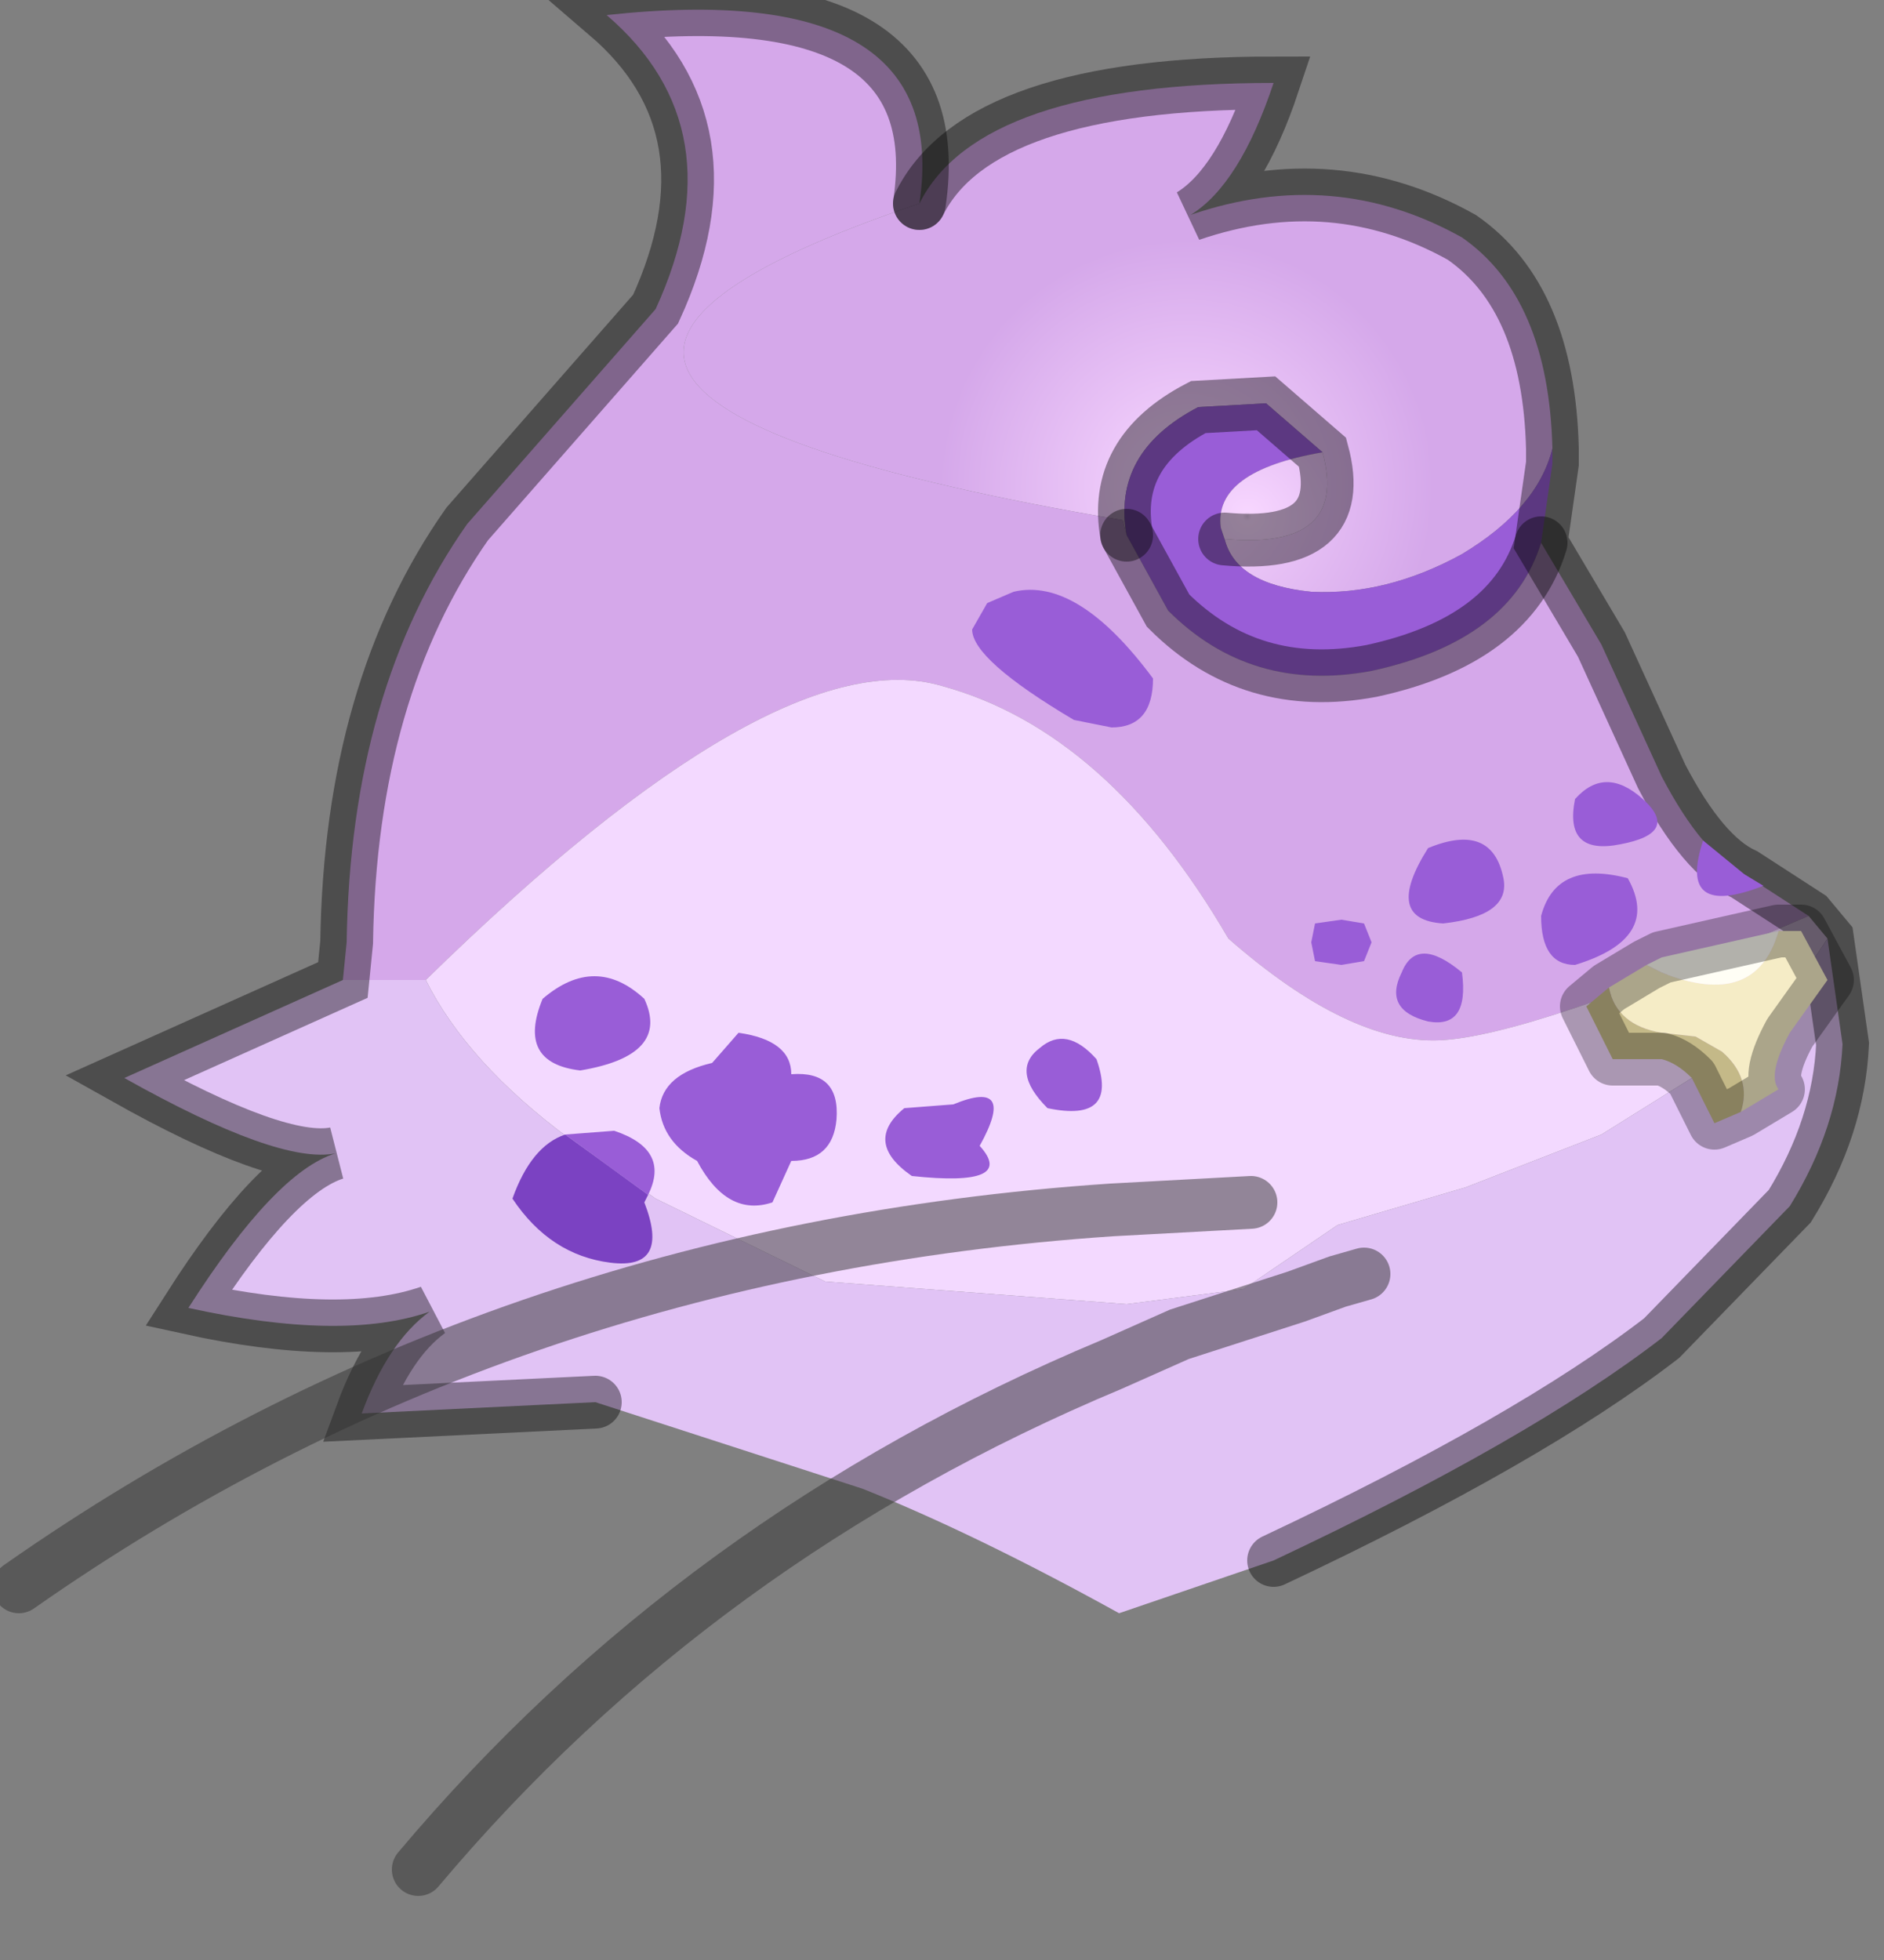 <?xml version="1.0" encoding="utf-8"?>
<svg version="1.1" id="Layer_1"
xmlns="http://www.w3.org/2000/svg"
xmlns:xlink="http://www.w3.org/1999/xlink"
width="25px" height="26px"
xml:space="preserve">
<rect width="100%" height="100%" fill="#808080" stroke="none"/>
<g id="PathID_624" transform="matrix(1, 0, 0, 1, 12.2, 13.05)">
<radialGradient
id="RadialGradID_155" gradientUnits="userSpaceOnUse" gradientTransform="matrix(0.004, 0, 0, 0.004, 3.55, -6.6)" spreadMethod ="pad" cx="0" cy="0" r="819.2" fx="0" fy="0" >
<stop  offset="0"  style="stop-color:#E3C4EA;stop-opacity:1" />
<stop  offset="0.024"  style="stop-color:#F7D6FF;stop-opacity:1" />
<stop  offset="1"  style="stop-color:#D5A8EA;stop-opacity:1" />
</radialGradient>
<path style="fill:url(#RadialGradID_155) " d="M7.2 -5.7Q6.2 -5.15 5.2 -5.2Q4.2 -5.3 4.05 -5.9Q5.7 -5.75 5.35 -7.05L4.6 -7.7L3.7 -7.65Q2.55 -7.05 2.75 -5.95L2.7 -6.15Q-7.4 -7.85 0 -10.35Q0.8 -11.95 4.7 -11.95Q4.25 -10.6 3.6 -10.2Q5.5 -10.85 7.2 -9.9Q8.35 -9.1 8.4 -7.1Q8.2 -6.3 7.2 -5.7" />
<path style="fill:#995DD7;fill-opacity:1" d="M4.05 -5.9Q4.2 -5.3 5.2 -5.2Q6.2 -5.15 7.2 -5.7Q8.2 -6.3 8.4 -7.1L8.4 -6.9L8.25 -5.85Q7.85 -4.55 6 -4.15Q4.4 -3.85 3.3 -4.95L2.75 -5.95Q2.55 -7.05 3.7 -7.65L4.6 -7.7L5.35 -7.05Q3.9 -6.8 4 -6.05L4.05 -5.9" />
<path style="fill:#D5A8EA;fill-opacity:1" d="M6.9 0.75Q5.7 0.8 4.1 -0.6Q2.5 -3.35 0.3 -3.95Q-1.9 -4.6 -6.55 -0.05L-7.65 -0.05L-7.6 -0.55Q-7.55 -3.9 -6 -6.1L-3.5 -8.95Q-2.4 -11.35 -4.15 -12.85Q0.45 -13.35 0 -10.35Q-7.4 -7.85 2.7 -6.15L2.75 -5.95L3.3 -4.95Q4.4 -3.85 6 -4.15Q7.85 -4.55 8.25 -5.85L9.05 -4.5L9.85 -2.75Q10.4 -1.7 10.95 -1.45L11.8 -0.9Q8.1 0.7 6.9 0.75" />
<radialGradient
id="RadialGradID_156" gradientUnits="userSpaceOnUse" gradientTransform="matrix(0.003, 0, 0, 0.003, 4.35, -6.2)" spreadMethod ="pad" cx="0" cy="0" r="819.2" fx="0" fy="0" >
<stop  offset="0"  style="stop-color:#E3C4EA;stop-opacity:1" />
<stop  offset="0.024"  style="stop-color:#F7D6FF;stop-opacity:1" />
<stop  offset="1"  style="stop-color:#D5A8EA;stop-opacity:1" />
</radialGradient>
<path style="fill:url(#RadialGradID_156) " d="M4 -6.05Q3.9 -6.8 5.35 -7.05Q5.7 -5.75 4.05 -5.9L4 -6.05" />
<path style="fill:#F3D9FF;fill-opacity:1" d="M-6.55 -0.05Q-1.9 -4.6 0.3 -3.95Q2.5 -3.35 4.1 -0.6Q5.7 0.8 6.9 0.75Q8.1 0.7 11.8 -0.9L12.05 -0.6Q11.25 0.65 10.25 1.25L9.05 2L7.25 2.7L5.55 3.2L4.3 4.05L2.75 4.25L-1.25 3.95L-3.5 2.85L-4.65 2.05Q-6 1.05 -6.55 -0.05" />
<path style="fill:#E1C3F5;fill-opacity:1" d="M-6.55 -0.05Q-6 1.05 -4.65 2.05L-3.5 2.85L-1.25 3.95L2.75 4.25L4.3 4.05L5.55 3.2L7.25 2.7L9.05 2L10.25 1.25Q11.25 0.65 12.05 -0.6L12.25 0.8Q12.2 1.9 11.55 2.95L9.85 4.7Q8.1 6.05 4.7 7.65L2.65 8.35Q0.75 7.3 -0.75 6.7L-4.3 5.55L-7.4 5.7Q-7.05 4.75 -6.5 4.35Q-7.65 4.75 -9.7 4.3Q-8.55 2.5 -7.75 2.25Q-8.5 2.4 -10.55 1.25L-7.65 -0.05L-6.55 -0.05" />
<path style="fill:none;stroke-width:0.7;stroke-linecap:round;stroke-linejoin:miter;stroke-miterlimit:5;stroke:#000000;stroke-opacity:0.4" d="M0 -10.35Q0.8 -11.95 4.7 -11.95Q4.25 -10.6 3.6 -10.2Q5.5 -10.85 7.2 -9.9Q8.35 -9.1 8.4 -7.1L8.4 -6.9L8.25 -5.85L9.05 -4.5L9.85 -2.75Q10.4 -1.7 10.95 -1.45L11.8 -0.9L12.05 -0.6L12.25 0.8Q12.2 1.9 11.55 2.95L9.85 4.7Q8.1 6.05 4.7 7.65" />
<path style="fill:none;stroke-width:0.7;stroke-linecap:round;stroke-linejoin:miter;stroke-miterlimit:5;stroke:#000000;stroke-opacity:0.4" d="M-4.3 5.55L-7.4 5.7Q-7.05 4.75 -6.5 4.35Q-7.65 4.75 -9.7 4.3Q-8.55 2.5 -7.75 2.25Q-8.5 2.4 -10.55 1.25L-7.65 -0.05L-7.6 -0.55Q-7.55 -3.9 -6 -6.1L-3.5 -8.95Q-2.4 -11.35 -4.15 -12.85Q0.45 -13.35 0 -10.35" />
<path style="fill:none;stroke-width:0.7;stroke-linecap:round;stroke-linejoin:miter;stroke-miterlimit:5;stroke:#000000;stroke-opacity:0.4" d="M2.75 -5.95Q2.55 -7.05 3.7 -7.65L4.6 -7.7L5.35 -7.05Q5.7 -5.75 4.05 -5.9" />
<path style="fill:none;stroke-width:0.7;stroke-linecap:round;stroke-linejoin:miter;stroke-miterlimit:5;stroke:#000000;stroke-opacity:0.4" d="M8.25 -5.85Q7.85 -4.55 6 -4.15Q4.4 -3.85 3.3 -4.95L2.75 -5.95" />
</g>
<g id="PathID_625" transform="matrix(1, 0, 0, 1, 12.2, 13.05)">
<path style="fill:#995DD7;fill-opacity:1" d="M5.25 -0.3L5.2 -0.55L5.25 -0.8L5.6 -0.85L5.9 -0.8L6 -0.55L5.9 -0.3L5.6 -0.25L5.25 -0.3M7.2 -0.15Q7.3 0.6 6.75 0.5Q6.15 0.35 6.4 -0.15Q6.6 -0.65 7.2 -0.15M6.75 -1.8Q7.6 -2.15 7.75 -1.4Q7.85 -0.9 6.95 -0.8Q6.15 -0.85 6.75 -1.8M9.6 -2.45Q10.1 -2 9.3 -1.85Q8.55 -1.7 8.7 -2.45Q9.1 -2.9 9.6 -2.45M9.4 -1.4Q9.85 -0.6 8.7 -0.25Q8.25 -0.25 8.25 -0.9Q8.45 -1.65 9.4 -1.4M10.95 -1.45L11.2 -1.3Q10.05 -0.85 10.4 -1.9L10.95 -1.45" />
</g>
<g id="PathID_626" transform="matrix(1, 0, 0, 1, 12.2, 13.05)">
<path style="fill:#995DD7;fill-opacity:1" d="M0.7 -4.7L0.9 -5.05L1.25 -5.2Q2.1 -5.4 3.1 -4.05Q3.1 -3.4 2.55 -3.4L2.05 -3.5Q0.7 -4.3 0.7 -4.7" />
</g>
<g id="PathID_627" transform="matrix(1, 0, 0, 1, 12.2, 13.05)">
<path style="fill:#995DD7;fill-opacity:1" d="M2.35 1Q2.65 1.85 1.7 1.65Q1.2 1.15 1.6 0.85Q1.95 0.55 2.35 1M0.8 2.15Q1.3 2.7 -0.1 2.55Q-0.75 2.1 -0.2 1.65L0.45 1.6Q1.3 1.25 0.8 2.15M-1.1 1.8Q-1.15 2.35 -1.7 2.35L-1.95 2.9Q-2.55 3.1 -2.95 2.35Q-3.4 2.1 -3.45 1.65Q-3.4 1.2 -2.75 1.05L-2.4 0.65Q-1.7 0.75 -1.7 1.2Q-1.05 1.15 -1.1 1.8M-4.7 2L-4.05 1.95Q-3.3 2.2 -3.6 2.8L-4.7 2M-4.5 1.15Q-5.35 1.05 -5 0.2Q-4.3 -0.4 -3.65 0.2Q-3.3 0.95 -4.5 1.15" />
<path style="fill:#7B42C2;fill-opacity:1" d="M-4.7 2L-3.6 2.8L-3.65 2.9Q-3.3 3.8 -4.1 3.7Q-4.9 3.6 -5.4 2.85Q-5.15 2.15 -4.7 2" />
</g>
<g id="PathID_628" transform="matrix(1, 0, 0, 1, 12.2, 13.05)">
<path style="fill:#F5ECC6;fill-opacity:1" d="M9.15 0.05L9.65 -0.25L9.85 -0.15Q11.1 0.35 11.4 -0.7L11.7 -0.7L12.05 -0.05L11.55 0.65Q11.25 1.2 11.4 1.4L10.9 1.7Q11.05 1.25 10.65 0.9L10.3 0.7L9.85 0.65Q9.25 0.55 9.15 0.05" />
<path style="fill:#FFFEF5;fill-opacity:1" d="M9.85 -0.15L9.65 -0.25L9.85 -0.35L11.4 -0.7Q11.1 0.35 9.85 -0.15" />
<path style="fill:#C4B988;fill-opacity:1" d="M9.85 0.65L10.3 0.7L10.65 0.9Q11.05 1.25 10.9 1.7L10.55 1.85L10.25 1.25Q10.05 1.05 9.85 1L9.2 1L8.85 0.3L9.15 0.05Q9.25 0.55 9.85 0.65" />
<path style="fill:none;stroke-width:0.7;stroke-linecap:round;stroke-linejoin:round;stroke-miterlimit:3;stroke:#000000;stroke-opacity:0.302" d="M9.65 -0.25L9.85 -0.35L11.4 -0.7L11.7 -0.7L12.05 -0.05L11.55 0.65Q11.25 1.2 11.4 1.4L10.9 1.7L10.55 1.85L10.25 1.25Q10.05 1.05 9.85 1L9.2 1L8.85 0.3L9.15 0.05L9.65 -0.25z" />
</g>
<g id="PathID_629" transform="matrix(1, 0, 0, 1, 12.2, 13.05)">
<path style="fill:none;stroke-width:0.7;stroke-linecap:round;stroke-linejoin:miter;stroke-miterlimit:5;stroke:#323232;stroke-opacity:0.502" d="M5.9 3.85L5.55 3.95L5 4.15L3.45 4.65L2.55 5.05Q-2.95 7.35 -6.65 11.75" />
<path style="fill:none;stroke-width:0.7;stroke-linecap:round;stroke-linejoin:miter;stroke-miterlimit:5;stroke:#323232;stroke-opacity:0.502" d="M4.4 2.9L2.55 3Q-5.6 3.55 -11.95 8" />
</g>
</svg>
